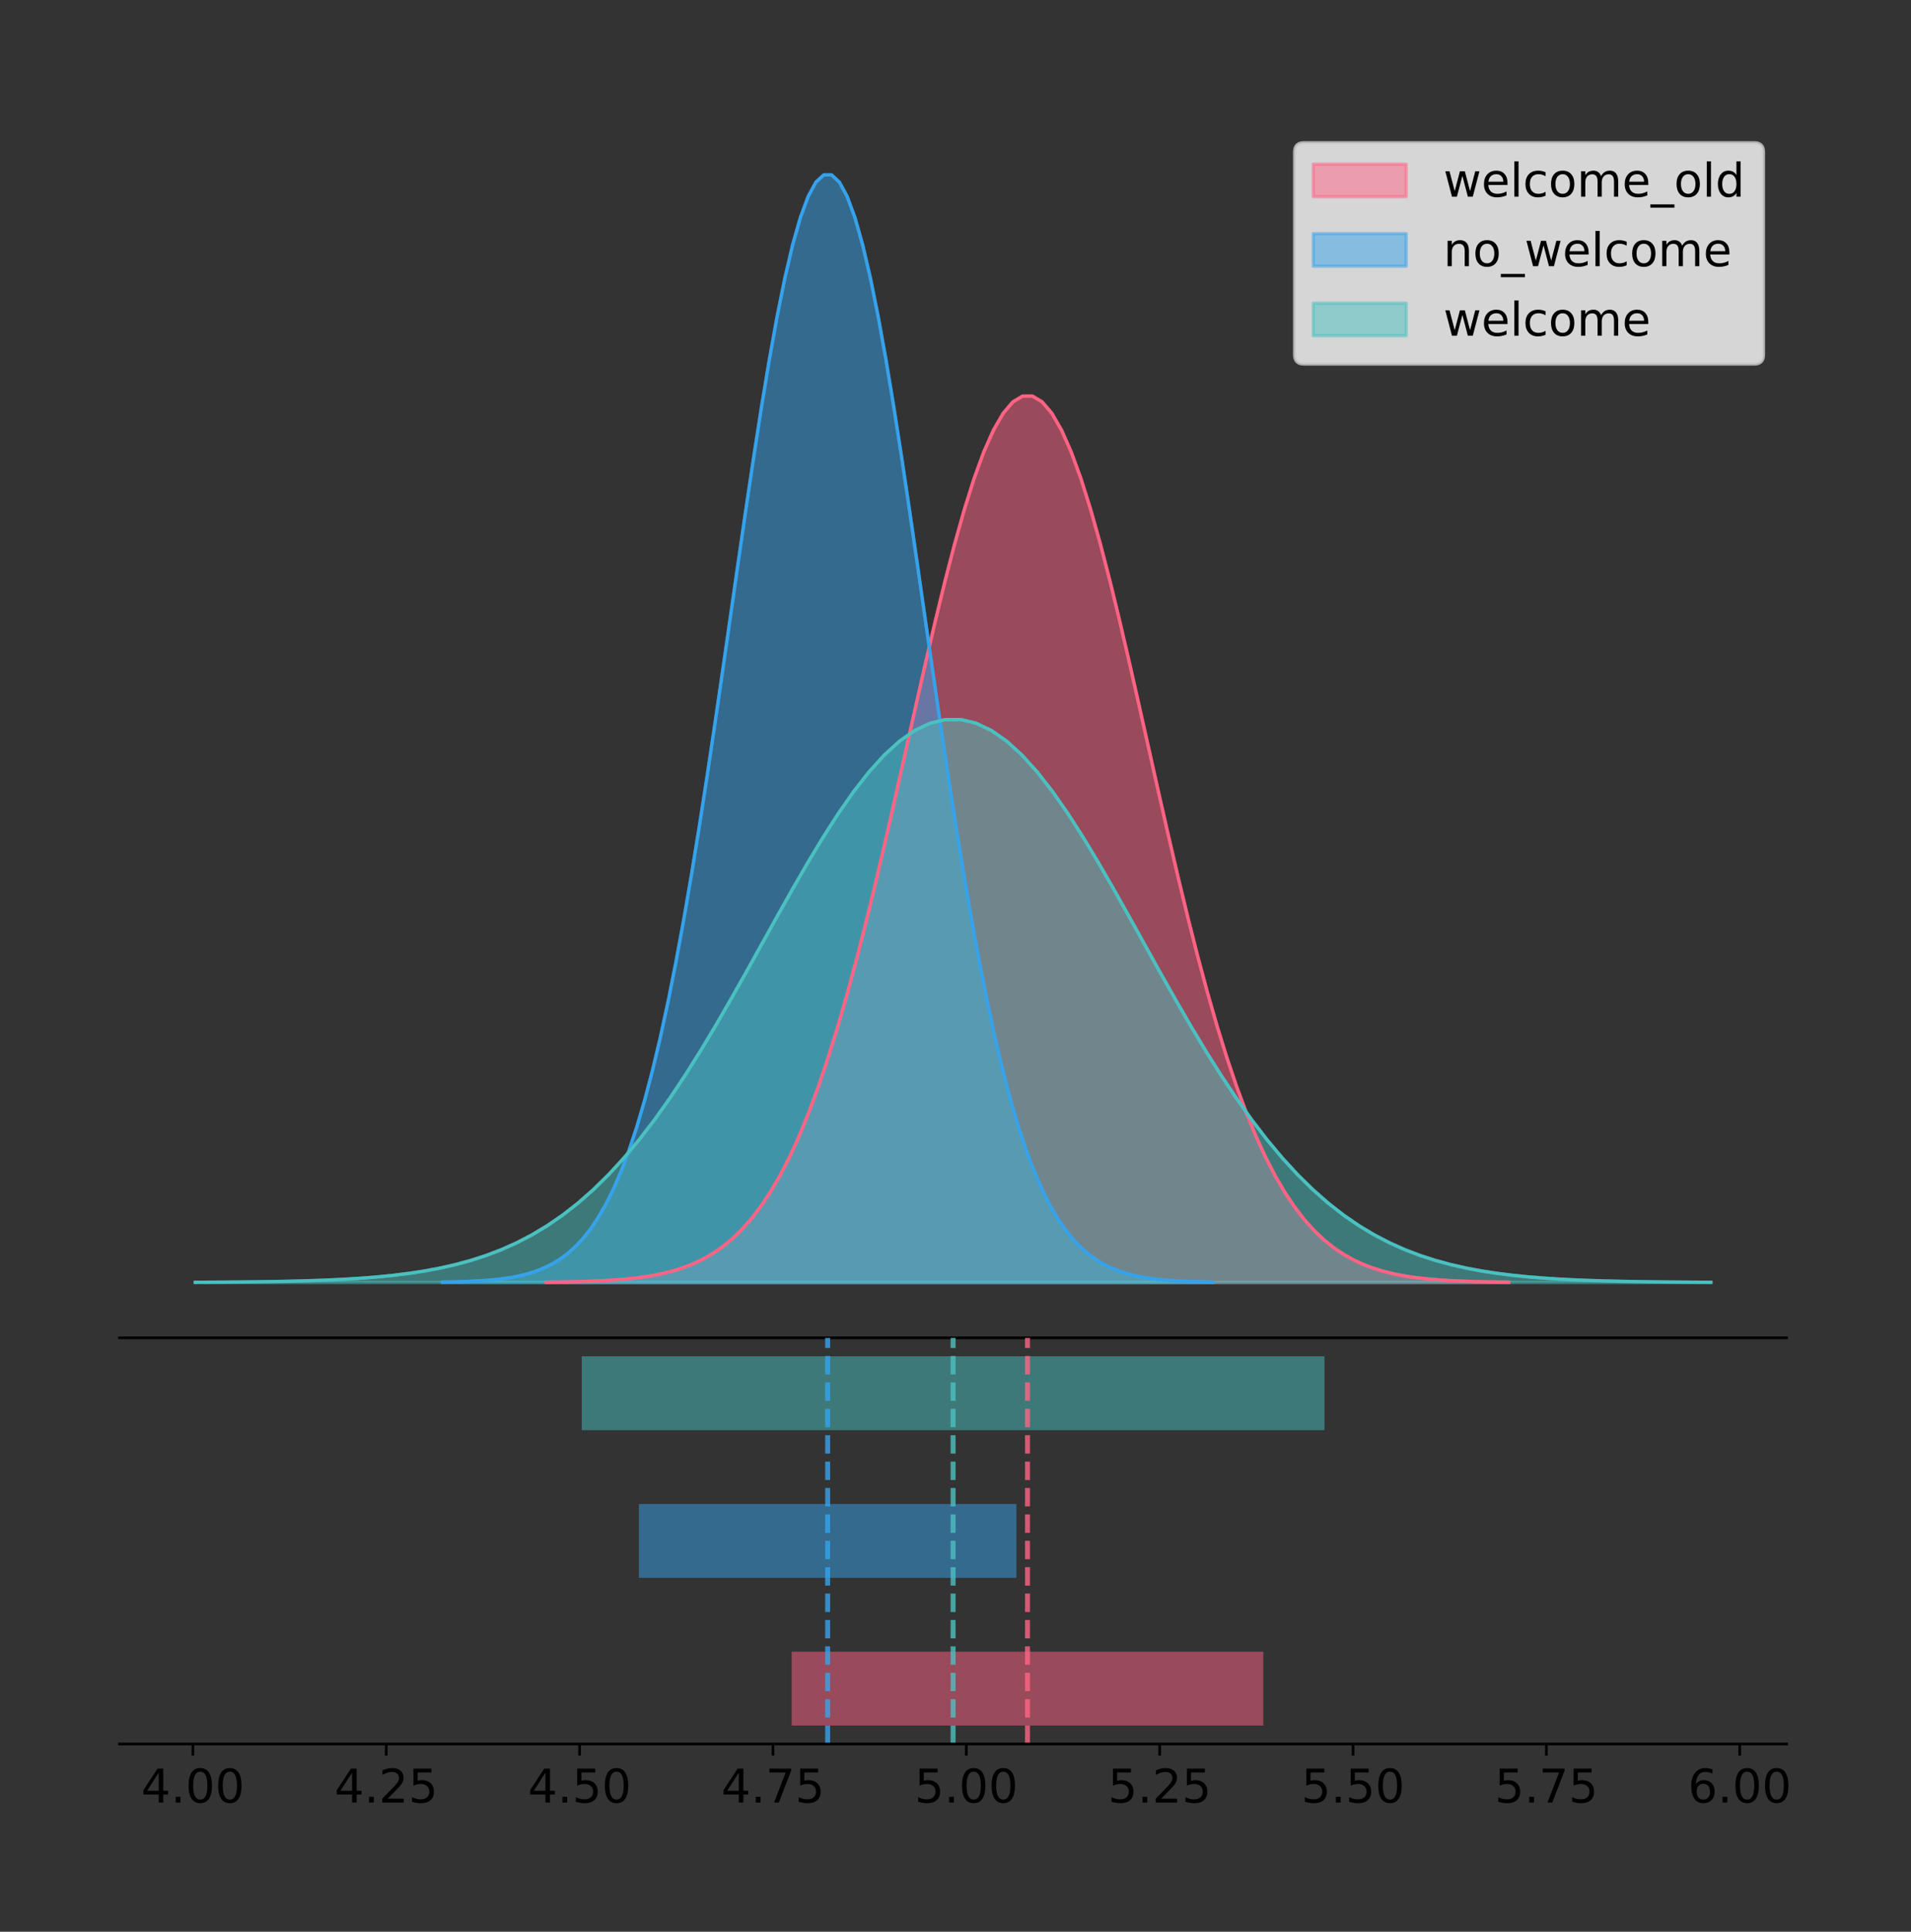 <?xml version="1.0" encoding="utf-8" standalone="no"?>
<!DOCTYPE svg PUBLIC "-//W3C//DTD SVG 1.1//EN"
  "http://www.w3.org/Graphics/SVG/1.1/DTD/svg11.dtd">
<!-- Created with matplotlib (https://matplotlib.org/) -->
<svg height="581.789pt" version="1.1" viewBox="0 0 575.65 581.789" width="575.65pt" xmlns="http://www.w3.org/2000/svg" xmlns:xlink="http://www.w3.org/1999/xlink">
 <rect x="0" y="0" width="575.65" height="581.789" fill="#333333" stroke="none"/>
 <defs>
  <style type="text/css">
*{stroke-linecap:butt;stroke-linejoin:round;}
  </style>
 </defs>
 <g id="figure_1">
  <g id="patch_1">
   <path d="M 0 581.789 
L 575.65 581.789 
L 575.65 0 
L 0 0 
z
" style="fill:none;"/>
  </g>
  <g id="axes_1">
   <g id="patch_2">
    <path d="M 36 402.93 
L 538.2 402.93 
L 538.2 36 
L 36 36 
z
" style="fill:none;"/>
   </g>
   <g id="PolyCollection_1">
    <defs>
     <path d="M 164.54 -195.538 
L 164.54 -195.628 
L 167.469 -195.661 
L 170.397 -195.707 
L 173.326 -195.768 
L 176.255 -195.848 
L 179.184 -195.954 
L 182.112 -196.092 
L 185.041 -196.272 
L 187.97 -196.503 
L 190.899 -196.8 
L 193.827 -197.176 
L 196.756 -197.652 
L 199.685 -198.247 
L 202.614 -198.987 
L 205.542 -199.901 
L 208.471 -201.022 
L 211.4 -202.385 
L 214.329 -204.031 
L 217.257 -206.005 
L 220.186 -208.354 
L 223.115 -211.127 
L 226.044 -214.377 
L 228.972 -218.157 
L 231.901 -222.518 
L 234.83 -227.51 
L 237.759 -233.18 
L 240.687 -239.567 
L 243.616 -246.702 
L 246.545 -254.606 
L 249.473 -263.287 
L 252.402 -272.739 
L 255.331 -282.937 
L 258.26 -293.838 
L 261.188 -305.379 
L 264.117 -317.476 
L 267.046 -330.024 
L 269.975 -342.898 
L 272.903 -355.954 
L 275.832 -369.029 
L 278.761 -381.95 
L 281.69 -394.529 
L 284.618 -406.574 
L 287.547 -417.891 
L 290.476 -428.291 
L 293.405 -437.591 
L 296.333 -445.624 
L 299.262 -452.242 
L 302.191 -457.321 
L 305.12 -460.762 
L 308.048 -462.5 
L 310.977 -462.5 
L 313.906 -460.762 
L 316.835 -457.321 
L 319.763 -452.242 
L 322.692 -445.624 
L 325.621 -437.591 
L 328.549 -428.291 
L 331.478 -417.891 
L 334.407 -406.574 
L 337.336 -394.529 
L 340.264 -381.95 
L 343.193 -369.029 
L 346.122 -355.954 
L 349.051 -342.898 
L 351.979 -330.024 
L 354.908 -317.476 
L 357.837 -305.379 
L 360.766 -293.838 
L 363.694 -282.937 
L 366.623 -272.739 
L 369.552 -263.287 
L 372.481 -254.606 
L 375.409 -246.702 
L 378.338 -239.567 
L 381.267 -233.18 
L 384.196 -227.51 
L 387.124 -222.518 
L 390.053 -218.157 
L 392.982 -214.377 
L 395.911 -211.127 
L 398.839 -208.354 
L 401.768 -206.005 
L 404.697 -204.031 
L 407.625 -202.385 
L 410.554 -201.022 
L 413.483 -199.901 
L 416.412 -198.987 
L 419.34 -198.247 
L 422.269 -197.652 
L 425.198 -197.176 
L 428.127 -196.8 
L 431.055 -196.503 
L 433.984 -196.272 
L 436.913 -196.092 
L 439.842 -195.954 
L 442.77 -195.848 
L 445.699 -195.768 
L 448.628 -195.707 
L 451.557 -195.661 
L 454.485 -195.628 
L 454.485 -195.538 
L 454.485 -195.538 
L 451.557 -195.538 
L 448.628 -195.538 
L 445.699 -195.538 
L 442.77 -195.538 
L 439.842 -195.538 
L 436.913 -195.538 
L 433.984 -195.538 
L 431.055 -195.538 
L 428.127 -195.538 
L 425.198 -195.538 
L 422.269 -195.538 
L 419.34 -195.538 
L 416.412 -195.538 
L 413.483 -195.538 
L 410.554 -195.538 
L 407.625 -195.538 
L 404.697 -195.538 
L 401.768 -195.538 
L 398.839 -195.538 
L 395.911 -195.538 
L 392.982 -195.538 
L 390.053 -195.538 
L 387.124 -195.538 
L 384.196 -195.538 
L 381.267 -195.538 
L 378.338 -195.538 
L 375.409 -195.538 
L 372.481 -195.538 
L 369.552 -195.538 
L 366.623 -195.538 
L 363.694 -195.538 
L 360.766 -195.538 
L 357.837 -195.538 
L 354.908 -195.538 
L 351.979 -195.538 
L 349.051 -195.538 
L 346.122 -195.538 
L 343.193 -195.538 
L 340.264 -195.538 
L 337.336 -195.538 
L 334.407 -195.538 
L 331.478 -195.538 
L 328.549 -195.538 
L 325.621 -195.538 
L 322.692 -195.538 
L 319.763 -195.538 
L 316.835 -195.538 
L 313.906 -195.538 
L 310.977 -195.538 
L 308.048 -195.538 
L 305.12 -195.538 
L 302.191 -195.538 
L 299.262 -195.538 
L 296.333 -195.538 
L 293.405 -195.538 
L 290.476 -195.538 
L 287.547 -195.538 
L 284.618 -195.538 
L 281.69 -195.538 
L 278.761 -195.538 
L 275.832 -195.538 
L 272.903 -195.538 
L 269.975 -195.538 
L 267.046 -195.538 
L 264.117 -195.538 
L 261.188 -195.538 
L 258.26 -195.538 
L 255.331 -195.538 
L 252.402 -195.538 
L 249.473 -195.538 
L 246.545 -195.538 
L 243.616 -195.538 
L 240.687 -195.538 
L 237.759 -195.538 
L 234.83 -195.538 
L 231.901 -195.538 
L 228.972 -195.538 
L 226.044 -195.538 
L 223.115 -195.538 
L 220.186 -195.538 
L 217.257 -195.538 
L 214.329 -195.538 
L 211.4 -195.538 
L 208.471 -195.538 
L 205.542 -195.538 
L 202.614 -195.538 
L 199.685 -195.538 
L 196.756 -195.538 
L 193.827 -195.538 
L 190.899 -195.538 
L 187.97 -195.538 
L 185.041 -195.538 
L 182.112 -195.538 
L 179.184 -195.538 
L 176.255 -195.538 
L 173.326 -195.538 
L 170.397 -195.538 
L 167.469 -195.538 
L 164.54 -195.538 
z
" id="me713d11822" style="stroke:#ff6384;stroke-opacity:0.5;"/>
    </defs>
    <g clip-path="url(#p5ca8e17d39)">
     <use style="fill:#ff6384;fill-opacity:0.5;stroke:#ff6384;stroke-opacity:0.5;" x="0" xlink:href="#me713d11822" y="581.789"/>
    </g>
   </g>
   <g id="PolyCollection_2">
    <defs>
     <path d="M 133.288 -195.538 
L 133.288 -195.65 
L 135.632 -195.692 
L 137.975 -195.749 
L 140.319 -195.825 
L 142.663 -195.925 
L 145.007 -196.058 
L 147.351 -196.23 
L 149.695 -196.455 
L 152.039 -196.744 
L 154.383 -197.115 
L 156.727 -197.585 
L 159.071 -198.179 
L 161.414 -198.923 
L 163.758 -199.848 
L 166.102 -200.99 
L 168.446 -202.39 
L 170.79 -204.093 
L 173.134 -206.151 
L 175.478 -208.617 
L 177.822 -211.552 
L 180.166 -215.017 
L 182.51 -219.078 
L 184.853 -223.801 
L 187.197 -229.25 
L 189.541 -235.488 
L 191.885 -242.572 
L 194.229 -250.552 
L 196.573 -259.468 
L 198.917 -269.344 
L 201.261 -280.192 
L 203.605 -292.002 
L 205.949 -304.744 
L 208.292 -318.365 
L 210.636 -332.786 
L 212.98 -347.901 
L 215.324 -363.58 
L 217.668 -379.667 
L 220.012 -395.98 
L 222.356 -412.318 
L 224.7 -428.462 
L 227.044 -444.18 
L 229.388 -459.23 
L 231.731 -473.372 
L 234.075 -486.366 
L 236.419 -497.987 
L 238.763 -508.025 
L 241.107 -516.294 
L 243.451 -522.64 
L 245.795 -526.94 
L 248.139 -529.111 
L 250.483 -529.111 
L 252.827 -526.94 
L 255.17 -522.64 
L 257.514 -516.294 
L 259.858 -508.025 
L 262.202 -497.987 
L 264.546 -486.366 
L 266.89 -473.372 
L 269.234 -459.23 
L 271.578 -444.18 
L 273.922 -428.462 
L 276.266 -412.318 
L 278.609 -395.98 
L 280.953 -379.667 
L 283.297 -363.58 
L 285.641 -347.901 
L 287.985 -332.786 
L 290.329 -318.365 
L 292.673 -304.744 
L 295.017 -292.002 
L 297.361 -280.192 
L 299.705 -269.344 
L 302.048 -259.468 
L 304.392 -250.552 
L 306.736 -242.572 
L 309.08 -235.488 
L 311.424 -229.25 
L 313.768 -223.801 
L 316.112 -219.078 
L 318.456 -215.017 
L 320.8 -211.552 
L 323.144 -208.617 
L 325.487 -206.151 
L 327.831 -204.093 
L 330.175 -202.39 
L 332.519 -200.99 
L 334.863 -199.848 
L 337.207 -198.923 
L 339.551 -198.179 
L 341.895 -197.585 
L 344.239 -197.115 
L 346.583 -196.744 
L 348.926 -196.455 
L 351.27 -196.23 
L 353.614 -196.058 
L 355.958 -195.925 
L 358.302 -195.825 
L 360.646 -195.749 
L 362.99 -195.692 
L 365.334 -195.65 
L 365.334 -195.538 
L 365.334 -195.538 
L 362.99 -195.538 
L 360.646 -195.538 
L 358.302 -195.538 
L 355.958 -195.538 
L 353.614 -195.538 
L 351.27 -195.538 
L 348.926 -195.538 
L 346.583 -195.538 
L 344.239 -195.538 
L 341.895 -195.538 
L 339.551 -195.538 
L 337.207 -195.538 
L 334.863 -195.538 
L 332.519 -195.538 
L 330.175 -195.538 
L 327.831 -195.538 
L 325.487 -195.538 
L 323.144 -195.538 
L 320.8 -195.538 
L 318.456 -195.538 
L 316.112 -195.538 
L 313.768 -195.538 
L 311.424 -195.538 
L 309.08 -195.538 
L 306.736 -195.538 
L 304.392 -195.538 
L 302.048 -195.538 
L 299.705 -195.538 
L 297.361 -195.538 
L 295.017 -195.538 
L 292.673 -195.538 
L 290.329 -195.538 
L 287.985 -195.538 
L 285.641 -195.538 
L 283.297 -195.538 
L 280.953 -195.538 
L 278.609 -195.538 
L 276.266 -195.538 
L 273.922 -195.538 
L 271.578 -195.538 
L 269.234 -195.538 
L 266.89 -195.538 
L 264.546 -195.538 
L 262.202 -195.538 
L 259.858 -195.538 
L 257.514 -195.538 
L 255.17 -195.538 
L 252.827 -195.538 
L 250.483 -195.538 
L 248.139 -195.538 
L 245.795 -195.538 
L 243.451 -195.538 
L 241.107 -195.538 
L 238.763 -195.538 
L 236.419 -195.538 
L 234.075 -195.538 
L 231.731 -195.538 
L 229.388 -195.538 
L 227.044 -195.538 
L 224.7 -195.538 
L 222.356 -195.538 
L 220.012 -195.538 
L 217.668 -195.538 
L 215.324 -195.538 
L 212.98 -195.538 
L 210.636 -195.538 
L 208.292 -195.538 
L 205.949 -195.538 
L 203.605 -195.538 
L 201.261 -195.538 
L 198.917 -195.538 
L 196.573 -195.538 
L 194.229 -195.538 
L 191.885 -195.538 
L 189.541 -195.538 
L 187.197 -195.538 
L 184.853 -195.538 
L 182.51 -195.538 
L 180.166 -195.538 
L 177.822 -195.538 
L 175.478 -195.538 
L 173.134 -195.538 
L 170.79 -195.538 
L 168.446 -195.538 
L 166.102 -195.538 
L 163.758 -195.538 
L 161.414 -195.538 
L 159.071 -195.538 
L 156.727 -195.538 
L 154.383 -195.538 
L 152.039 -195.538 
L 149.695 -195.538 
L 147.351 -195.538 
L 145.007 -195.538 
L 142.663 -195.538 
L 140.319 -195.538 
L 137.975 -195.538 
L 135.632 -195.538 
L 133.288 -195.538 
z
" id="mb484fd3ee3" style="stroke:#36a2eb;stroke-opacity:0.5;"/>
    </defs>
    <g clip-path="url(#p5ca8e17d39)">
     <use style="fill:#36a2eb;fill-opacity:0.5;stroke:#36a2eb;stroke-opacity:0.5;" x="0" xlink:href="#mb484fd3ee3" y="581.789"/>
    </g>
   </g>
   <g id="PolyCollection_3">
    <defs>
     <path d="M 58.827 -195.538 
L 58.827 -195.595 
L 63.439 -195.616 
L 68.05 -195.645 
L 72.662 -195.684 
L 77.274 -195.735 
L 81.885 -195.802 
L 86.497 -195.89 
L 91.108 -196.004 
L 95.72 -196.151 
L 100.331 -196.339 
L 104.943 -196.579 
L 109.555 -196.88 
L 114.166 -197.258 
L 118.778 -197.729 
L 123.389 -198.309 
L 128.001 -199.021 
L 132.612 -199.886 
L 137.224 -200.932 
L 141.836 -202.186 
L 146.447 -203.677 
L 151.059 -205.438 
L 155.67 -207.503 
L 160.282 -209.903 
L 164.893 -212.673 
L 169.505 -215.843 
L 174.117 -219.444 
L 178.728 -223.5 
L 183.34 -228.031 
L 187.951 -233.051 
L 192.563 -238.565 
L 197.174 -244.567 
L 201.786 -251.044 
L 206.398 -257.967 
L 211.009 -265.296 
L 215.621 -272.979 
L 220.232 -280.948 
L 224.844 -289.124 
L 229.455 -297.416 
L 234.067 -305.72 
L 238.679 -313.925 
L 243.29 -321.914 
L 247.902 -329.564 
L 252.513 -336.751 
L 257.125 -343.356 
L 261.736 -349.262 
L 266.348 -354.364 
L 270.96 -358.567 
L 275.571 -361.792 
L 280.183 -363.978 
L 284.794 -365.081 
L 289.406 -365.081 
L 294.017 -363.978 
L 298.629 -361.792 
L 303.24 -358.567 
L 307.852 -354.364 
L 312.464 -349.262 
L 317.075 -343.356 
L 321.687 -336.751 
L 326.298 -329.564 
L 330.91 -321.914 
L 335.521 -313.925 
L 340.133 -305.72 
L 344.745 -297.416 
L 349.356 -289.124 
L 353.968 -280.948 
L 358.579 -272.979 
L 363.191 -265.296 
L 367.802 -257.967 
L 372.414 -251.044 
L 377.026 -244.567 
L 381.637 -238.565 
L 386.249 -233.051 
L 390.86 -228.031 
L 395.472 -223.5 
L 400.083 -219.444 
L 404.695 -215.843 
L 409.307 -212.673 
L 413.918 -209.903 
L 418.53 -207.503 
L 423.141 -205.438 
L 427.753 -203.677 
L 432.364 -202.186 
L 436.976 -200.932 
L 441.588 -199.886 
L 446.199 -199.021 
L 450.811 -198.309 
L 455.422 -197.729 
L 460.034 -197.258 
L 464.645 -196.88 
L 469.257 -196.579 
L 473.869 -196.339 
L 478.48 -196.151 
L 483.092 -196.004 
L 487.703 -195.89 
L 492.315 -195.802 
L 496.926 -195.735 
L 501.538 -195.684 
L 506.15 -195.645 
L 510.761 -195.616 
L 515.373 -195.595 
L 515.373 -195.538 
L 515.373 -195.538 
L 510.761 -195.538 
L 506.15 -195.538 
L 501.538 -195.538 
L 496.926 -195.538 
L 492.315 -195.538 
L 487.703 -195.538 
L 483.092 -195.538 
L 478.48 -195.538 
L 473.869 -195.538 
L 469.257 -195.538 
L 464.645 -195.538 
L 460.034 -195.538 
L 455.422 -195.538 
L 450.811 -195.538 
L 446.199 -195.538 
L 441.588 -195.538 
L 436.976 -195.538 
L 432.364 -195.538 
L 427.753 -195.538 
L 423.141 -195.538 
L 418.53 -195.538 
L 413.918 -195.538 
L 409.307 -195.538 
L 404.695 -195.538 
L 400.083 -195.538 
L 395.472 -195.538 
L 390.86 -195.538 
L 386.249 -195.538 
L 381.637 -195.538 
L 377.026 -195.538 
L 372.414 -195.538 
L 367.802 -195.538 
L 363.191 -195.538 
L 358.579 -195.538 
L 353.968 -195.538 
L 349.356 -195.538 
L 344.745 -195.538 
L 340.133 -195.538 
L 335.521 -195.538 
L 330.91 -195.538 
L 326.298 -195.538 
L 321.687 -195.538 
L 317.075 -195.538 
L 312.464 -195.538 
L 307.852 -195.538 
L 303.24 -195.538 
L 298.629 -195.538 
L 294.017 -195.538 
L 289.406 -195.538 
L 284.794 -195.538 
L 280.183 -195.538 
L 275.571 -195.538 
L 270.96 -195.538 
L 266.348 -195.538 
L 261.736 -195.538 
L 257.125 -195.538 
L 252.513 -195.538 
L 247.902 -195.538 
L 243.29 -195.538 
L 238.679 -195.538 
L 234.067 -195.538 
L 229.455 -195.538 
L 224.844 -195.538 
L 220.232 -195.538 
L 215.621 -195.538 
L 211.009 -195.538 
L 206.398 -195.538 
L 201.786 -195.538 
L 197.174 -195.538 
L 192.563 -195.538 
L 187.951 -195.538 
L 183.34 -195.538 
L 178.728 -195.538 
L 174.117 -195.538 
L 169.505 -195.538 
L 164.893 -195.538 
L 160.282 -195.538 
L 155.67 -195.538 
L 151.059 -195.538 
L 146.447 -195.538 
L 141.836 -195.538 
L 137.224 -195.538 
L 132.612 -195.538 
L 128.001 -195.538 
L 123.389 -195.538 
L 118.778 -195.538 
L 114.166 -195.538 
L 109.555 -195.538 
L 104.943 -195.538 
L 100.331 -195.538 
L 95.72 -195.538 
L 91.108 -195.538 
L 86.497 -195.538 
L 81.885 -195.538 
L 77.274 -195.538 
L 72.662 -195.538 
L 68.05 -195.538 
L 63.439 -195.538 
L 58.827 -195.538 
z
" id="me718aa32af" style="stroke:#4bc0c0;stroke-opacity:0.5;"/>
    </defs>
    <g clip-path="url(#p5ca8e17d39)">
     <use style="fill:#4bc0c0;fill-opacity:0.5;stroke:#4bc0c0;stroke-opacity:0.5;" x="0" xlink:href="#me718aa32af" y="581.789"/>
    </g>
   </g>
   <g id="line2d_1">
    <path clip-path="url(#p5ca8e17d39)" d="M 164.54 386.162 
L 167.469 386.128 
L 170.397 386.083 
L 173.326 386.022 
L 176.255 385.941 
L 179.184 385.836 
L 182.112 385.697 
L 185.041 385.518 
L 187.97 385.286 
L 190.899 384.99 
L 193.827 384.613 
L 196.756 384.138 
L 199.685 383.542 
L 202.614 382.802 
L 205.542 381.888 
L 208.471 380.768 
L 211.4 379.404 
L 214.329 377.758 
L 217.257 375.784 
L 220.186 373.436 
L 223.115 370.662 
L 226.044 367.412 
L 228.972 363.632 
L 231.901 359.271 
L 234.83 354.279 
L 237.759 348.609 
L 240.687 342.223 
L 243.616 335.088 
L 246.545 327.183 
L 249.473 318.502 
L 252.402 309.05 
L 255.331 298.852 
L 258.26 287.951 
L 261.188 276.411 
L 264.117 264.314 
L 267.046 251.765 
L 269.975 238.891 
L 272.903 225.836 
L 275.832 212.76 
L 278.761 199.84 
L 281.69 187.261 
L 284.618 175.216 
L 287.547 163.898 
L 290.476 153.499 
L 293.405 144.199 
L 296.333 136.165 
L 299.262 129.547 
L 302.191 124.469 
L 305.12 121.027 
L 308.048 119.29 
L 310.977 119.29 
L 313.906 121.027 
L 316.835 124.469 
L 319.763 129.547 
L 322.692 136.165 
L 325.621 144.199 
L 328.549 153.499 
L 331.478 163.898 
L 334.407 175.216 
L 337.336 187.261 
L 340.264 199.84 
L 343.193 212.76 
L 346.122 225.836 
L 349.051 238.891 
L 351.979 251.765 
L 354.908 264.314 
L 357.837 276.411 
L 360.766 287.951 
L 363.694 298.852 
L 366.623 309.05 
L 369.552 318.502 
L 372.481 327.183 
L 375.409 335.088 
L 378.338 342.223 
L 381.267 348.609 
L 384.196 354.279 
L 387.124 359.271 
L 390.053 363.632 
L 392.982 367.412 
L 395.911 370.662 
L 398.839 373.436 
L 401.768 375.784 
L 404.697 377.758 
L 407.625 379.404 
L 410.554 380.768 
L 413.483 381.888 
L 416.412 382.802 
L 419.34 383.542 
L 422.269 384.138 
L 425.198 384.613 
L 428.127 384.99 
L 431.055 385.286 
L 433.984 385.518 
L 436.913 385.697 
L 439.842 385.836 
L 442.77 385.941 
L 445.699 386.022 
L 448.628 386.083 
L 451.557 386.128 
L 454.485 386.162 
" style="fill:none;stroke:#ff6384;stroke-linecap:square;"/>
   </g>
   <g id="line2d_2">
    <path clip-path="url(#p5ca8e17d39)" d="M 133.288 386.139 
L 135.632 386.097 
L 137.975 386.04 
L 140.319 385.965 
L 142.663 385.864 
L 145.007 385.732 
L 147.351 385.559 
L 149.695 385.334 
L 152.039 385.045 
L 154.383 384.675 
L 156.727 384.204 
L 159.071 383.61 
L 161.414 382.867 
L 163.758 381.941 
L 166.102 380.799 
L 168.446 379.399 
L 170.79 377.696 
L 173.134 375.639 
L 175.478 373.172 
L 177.822 370.238 
L 180.166 366.772 
L 182.51 362.711 
L 184.853 357.989 
L 187.197 352.539 
L 189.541 346.301 
L 191.885 339.217 
L 194.229 331.237 
L 196.573 322.322 
L 198.917 312.445 
L 201.261 301.597 
L 203.605 289.787 
L 205.949 277.045 
L 208.292 263.424 
L 210.636 249.004 
L 212.98 233.888 
L 215.324 218.209 
L 217.668 202.123 
L 220.012 185.809 
L 222.356 169.471 
L 224.7 153.327 
L 227.044 137.61 
L 229.388 122.559 
L 231.731 108.418 
L 234.075 95.423 
L 236.419 83.803 
L 238.763 73.765 
L 241.107 65.495 
L 243.451 59.15 
L 245.795 54.85 
L 248.139 52.679 
L 250.483 52.679 
L 252.827 54.85 
L 255.17 59.15 
L 257.514 65.495 
L 259.858 73.765 
L 262.202 83.803 
L 264.546 95.423 
L 266.89 108.418 
L 269.234 122.559 
L 271.578 137.61 
L 273.922 153.327 
L 276.266 169.471 
L 278.609 185.809 
L 280.953 202.123 
L 283.297 218.209 
L 285.641 233.888 
L 287.985 249.004 
L 290.329 263.424 
L 292.673 277.045 
L 295.017 289.787 
L 297.361 301.597 
L 299.705 312.445 
L 302.048 322.322 
L 304.392 331.237 
L 306.736 339.217 
L 309.08 346.301 
L 311.424 352.539 
L 313.768 357.989 
L 316.112 362.711 
L 318.456 366.772 
L 320.8 370.238 
L 323.144 373.172 
L 325.487 375.639 
L 327.831 377.696 
L 330.175 379.399 
L 332.519 380.799 
L 334.863 381.941 
L 337.207 382.867 
L 339.551 383.61 
L 341.895 384.204 
L 344.239 384.675 
L 346.583 385.045 
L 348.926 385.334 
L 351.27 385.559 
L 353.614 385.732 
L 355.958 385.864 
L 358.302 385.965 
L 360.646 386.04 
L 362.99 386.097 
L 365.334 386.139 
" style="fill:none;stroke:#36a2eb;stroke-linecap:square;"/>
   </g>
   <g id="line2d_3">
    <path clip-path="url(#p5ca8e17d39)" d="M 58.827 386.194 
L 63.439 386.173 
L 68.05 386.144 
L 72.662 386.106 
L 77.274 386.055 
L 81.885 385.987 
L 86.497 385.899 
L 91.108 385.785 
L 95.72 385.638 
L 100.331 385.45 
L 104.943 385.211 
L 109.555 384.909 
L 114.166 384.531 
L 118.778 384.061 
L 123.389 383.48 
L 128.001 382.769 
L 132.612 381.903 
L 137.224 380.857 
L 141.836 379.604 
L 146.447 378.112 
L 151.059 376.351 
L 155.67 374.287 
L 160.282 371.886 
L 164.893 369.117 
L 169.505 365.946 
L 174.117 362.345 
L 178.728 358.289 
L 183.34 353.758 
L 187.951 348.738 
L 192.563 343.225 
L 197.174 337.222 
L 201.786 330.746 
L 206.398 323.823 
L 211.009 316.493 
L 215.621 308.81 
L 220.232 300.841 
L 224.844 292.665 
L 229.455 284.374 
L 234.067 276.07 
L 238.679 267.864 
L 243.29 259.875 
L 247.902 252.226 
L 252.513 245.038 
L 257.125 238.434 
L 261.736 232.527 
L 266.348 227.425 
L 270.96 223.222 
L 275.571 219.997 
L 280.183 217.812 
L 284.794 216.708 
L 289.406 216.708 
L 294.017 217.812 
L 298.629 219.997 
L 303.24 223.222 
L 307.852 227.425 
L 312.464 232.527 
L 317.075 238.434 
L 321.687 245.038 
L 326.298 252.226 
L 330.91 259.875 
L 335.521 267.864 
L 340.133 276.07 
L 344.745 284.374 
L 349.356 292.665 
L 353.968 300.841 
L 358.579 308.81 
L 363.191 316.493 
L 367.802 323.823 
L 372.414 330.746 
L 377.026 337.222 
L 381.637 343.225 
L 386.249 348.738 
L 390.86 353.758 
L 395.472 358.289 
L 400.083 362.345 
L 404.695 365.946 
L 409.307 369.117 
L 413.918 371.886 
L 418.53 374.287 
L 423.141 376.351 
L 427.753 378.112 
L 432.364 379.604 
L 436.976 380.857 
L 441.588 381.903 
L 446.199 382.769 
L 450.811 383.48 
L 455.422 384.061 
L 460.034 384.531 
L 464.645 384.909 
L 469.257 385.211 
L 473.869 385.45 
L 478.48 385.638 
L 483.092 385.785 
L 487.703 385.899 
L 492.315 385.987 
L 496.926 386.055 
L 501.538 386.106 
L 506.15 386.144 
L 510.761 386.173 
L 515.373 386.194 
" style="fill:none;stroke:#4bc0c0;stroke-linecap:square;"/>
   </g>
   <g id="patch_3">
    <path d="M 36 402.93 
L 538.2 402.93 
" style="fill:none;stroke:#000000;stroke-linecap:square;stroke-linejoin:miter;stroke-width:0.8;"/>
   </g>
   <g id="legend_1">
    <g id="patch_4">
     <path d="M 392.788 109.627 
L 528.4 109.627 
Q 531.2 109.627 531.2 106.827 
L 531.2 45.8 
Q 531.2 43 528.4 43 
L 392.788 43 
Q 389.988 43 389.988 45.8 
L 389.988 106.827 
Q 389.988 109.627 392.788 109.627 
z
" style="fill:#ffffff;opacity:0.8;stroke:#cccccc;stroke-linejoin:miter;"/>
    </g>
    <g id="patch_5">
     <path d="M 395.588 59.238 
L 423.588 59.238 
L 423.588 49.438 
L 395.588 49.438 
z
" style="fill:#ff6384;opacity:0.5;stroke:#ff6384;stroke-linejoin:miter;"/>
    </g>
    <g id="text_1">
     <!-- welcome_old -->
     <defs>
      <path d="M 4.203 54.688 
L 13.188 54.688 
L 24.422 12.016 
L 35.594 54.688 
L 46.188 54.688 
L 57.422 12.016 
L 68.609 54.688 
L 77.594 54.688 
L 63.281 0 
L 52.688 0 
L 40.922 44.828 
L 29.109 0 
L 18.5 0 
z
" id="DejaVuSans-119"/>
      <path d="M 56.203 29.594 
L 56.203 25.203 
L 14.891 25.203 
Q 15.484 15.922 20.484 11.062 
Q 25.484 6.203 34.422 6.203 
Q 39.594 6.203 44.453 7.469 
Q 49.312 8.734 54.109 11.281 
L 54.109 2.781 
Q 49.266 0.734 44.188 -0.344 
Q 39.109 -1.422 33.891 -1.422 
Q 20.797 -1.422 13.156 6.188 
Q 5.516 13.812 5.516 26.812 
Q 5.516 40.234 12.766 48.109 
Q 20.016 56 32.328 56 
Q 43.359 56 49.781 48.891 
Q 56.203 41.797 56.203 29.594 
z
M 47.219 32.234 
Q 47.125 39.594 43.094 43.984 
Q 39.062 48.391 32.422 48.391 
Q 24.906 48.391 20.391 44.141 
Q 15.875 39.891 15.188 32.172 
z
" id="DejaVuSans-101"/>
      <path d="M 9.422 75.984 
L 18.406 75.984 
L 18.406 0 
L 9.422 0 
z
" id="DejaVuSans-108"/>
      <path d="M 48.781 52.594 
L 48.781 44.188 
Q 44.969 46.297 41.141 47.344 
Q 37.312 48.391 33.406 48.391 
Q 24.656 48.391 19.812 42.844 
Q 14.984 37.312 14.984 27.297 
Q 14.984 17.281 19.812 11.734 
Q 24.656 6.203 33.406 6.203 
Q 37.312 6.203 41.141 7.25 
Q 44.969 8.297 48.781 10.406 
L 48.781 2.094 
Q 45.016 0.344 40.984 -0.531 
Q 36.969 -1.422 32.422 -1.422 
Q 20.062 -1.422 12.781 6.344 
Q 5.516 14.109 5.516 27.297 
Q 5.516 40.672 12.859 48.328 
Q 20.219 56 33.016 56 
Q 37.156 56 41.109 55.141 
Q 45.062 54.297 48.781 52.594 
z
" id="DejaVuSans-99"/>
      <path d="M 30.609 48.391 
Q 23.391 48.391 19.188 42.75 
Q 14.984 37.109 14.984 27.297 
Q 14.984 17.484 19.156 11.844 
Q 23.344 6.203 30.609 6.203 
Q 37.797 6.203 41.984 11.859 
Q 46.188 17.531 46.188 27.297 
Q 46.188 37.016 41.984 42.703 
Q 37.797 48.391 30.609 48.391 
z
M 30.609 56 
Q 42.328 56 49.016 48.375 
Q 55.719 40.766 55.719 27.297 
Q 55.719 13.875 49.016 6.219 
Q 42.328 -1.422 30.609 -1.422 
Q 18.844 -1.422 12.172 6.219 
Q 5.516 13.875 5.516 27.297 
Q 5.516 40.766 12.172 48.375 
Q 18.844 56 30.609 56 
z
" id="DejaVuSans-111"/>
      <path d="M 52 44.188 
Q 55.375 50.25 60.062 53.125 
Q 64.75 56 71.094 56 
Q 79.641 56 84.281 50.016 
Q 88.922 44.047 88.922 33.016 
L 88.922 0 
L 79.891 0 
L 79.891 32.719 
Q 79.891 40.578 77.094 44.375 
Q 74.312 48.188 68.609 48.188 
Q 61.625 48.188 57.562 43.547 
Q 53.516 38.922 53.516 30.906 
L 53.516 0 
L 44.484 0 
L 44.484 32.719 
Q 44.484 40.625 41.703 44.406 
Q 38.922 48.188 33.109 48.188 
Q 26.219 48.188 22.156 43.531 
Q 18.109 38.875 18.109 30.906 
L 18.109 0 
L 9.078 0 
L 9.078 54.688 
L 18.109 54.688 
L 18.109 46.188 
Q 21.188 51.219 25.484 53.609 
Q 29.781 56 35.688 56 
Q 41.656 56 45.828 52.969 
Q 50 49.953 52 44.188 
z
" id="DejaVuSans-109"/>
      <path d="M 50.984 -16.609 
L 50.984 -23.578 
L -0.984 -23.578 
L -0.984 -16.609 
z
" id="DejaVuSans-95"/>
      <path d="M 45.406 46.391 
L 45.406 75.984 
L 54.391 75.984 
L 54.391 0 
L 45.406 0 
L 45.406 8.203 
Q 42.578 3.328 38.25 0.953 
Q 33.938 -1.422 27.875 -1.422 
Q 17.969 -1.422 11.734 6.484 
Q 5.516 14.406 5.516 27.297 
Q 5.516 40.188 11.734 48.094 
Q 17.969 56 27.875 56 
Q 33.938 56 38.25 53.625 
Q 42.578 51.266 45.406 46.391 
z
M 14.797 27.297 
Q 14.797 17.391 18.875 11.75 
Q 22.953 6.109 30.078 6.109 
Q 37.203 6.109 41.297 11.75 
Q 45.406 17.391 45.406 27.297 
Q 45.406 37.203 41.297 42.844 
Q 37.203 48.484 30.078 48.484 
Q 22.953 48.484 18.875 42.844 
Q 14.797 37.203 14.797 27.297 
z
" id="DejaVuSans-100"/>
     </defs>
     <g transform="translate(434.788 59.238)scale(0.14 -0.14)">
      <use xlink:href="#DejaVuSans-119"/>
      <use x="81.787" xlink:href="#DejaVuSans-101"/>
      <use x="143.311" xlink:href="#DejaVuSans-108"/>
      <use x="171.094" xlink:href="#DejaVuSans-99"/>
      <use x="226.074" xlink:href="#DejaVuSans-111"/>
      <use x="287.256" xlink:href="#DejaVuSans-109"/>
      <use x="384.668" xlink:href="#DejaVuSans-101"/>
      <use x="446.191" xlink:href="#DejaVuSans-95"/>
      <use x="496.191" xlink:href="#DejaVuSans-111"/>
      <use x="557.373" xlink:href="#DejaVuSans-108"/>
      <use x="585.156" xlink:href="#DejaVuSans-100"/>
     </g>
    </g>
    <g id="patch_6">
     <path d="M 395.588 80.177 
L 423.588 80.177 
L 423.588 70.377 
L 395.588 70.377 
z
" style="fill:#36a2eb;opacity:0.5;stroke:#36a2eb;stroke-linejoin:miter;"/>
    </g>
    <g id="text_2">
     <!-- no_welcome -->
     <defs>
      <path d="M 54.891 33.016 
L 54.891 0 
L 45.906 0 
L 45.906 32.719 
Q 45.906 40.484 42.875 44.328 
Q 39.844 48.188 33.797 48.188 
Q 26.516 48.188 22.312 43.547 
Q 18.109 38.922 18.109 30.906 
L 18.109 0 
L 9.078 0 
L 9.078 54.688 
L 18.109 54.688 
L 18.109 46.188 
Q 21.344 51.125 25.703 53.562 
Q 30.078 56 35.797 56 
Q 45.219 56 50.047 50.172 
Q 54.891 44.344 54.891 33.016 
z
" id="DejaVuSans-110"/>
     </defs>
     <g transform="translate(434.788 80.177)scale(0.14 -0.14)">
      <use xlink:href="#DejaVuSans-110"/>
      <use x="63.379" xlink:href="#DejaVuSans-111"/>
      <use x="124.561" xlink:href="#DejaVuSans-95"/>
      <use x="174.561" xlink:href="#DejaVuSans-119"/>
      <use x="256.348" xlink:href="#DejaVuSans-101"/>
      <use x="317.871" xlink:href="#DejaVuSans-108"/>
      <use x="345.654" xlink:href="#DejaVuSans-99"/>
      <use x="400.635" xlink:href="#DejaVuSans-111"/>
      <use x="461.816" xlink:href="#DejaVuSans-109"/>
      <use x="559.229" xlink:href="#DejaVuSans-101"/>
     </g>
    </g>
    <g id="patch_7">
     <path d="M 395.588 101.115 
L 423.588 101.115 
L 423.588 91.315 
L 395.588 91.315 
z
" style="fill:#4bc0c0;opacity:0.5;stroke:#4bc0c0;stroke-linejoin:miter;"/>
    </g>
    <g id="text_3">
     <!-- welcome -->
     <g transform="translate(434.788 101.115)scale(0.14 -0.14)">
      <use xlink:href="#DejaVuSans-119"/>
      <use x="81.787" xlink:href="#DejaVuSans-101"/>
      <use x="143.311" xlink:href="#DejaVuSans-108"/>
      <use x="171.094" xlink:href="#DejaVuSans-99"/>
      <use x="226.074" xlink:href="#DejaVuSans-111"/>
      <use x="287.256" xlink:href="#DejaVuSans-109"/>
      <use x="384.668" xlink:href="#DejaVuSans-101"/>
     </g>
    </g>
   </g>
  </g>
  <g id="axes_2">
   <g id="patch_8">
    <path d="M 36 525.24 
L 538.2 525.24 
L 538.2 402.93 
L 36 402.93 
z
" style="fill:none;"/>
   </g>
   <g id="patch_9">
    <path clip-path="url(#pf22d5f2064)" d="M 238.476 519.68 
L 380.549 519.68 
L 380.549 497.442 
L 238.476 497.442 
z
" style="fill:#ff6384;opacity:0.5;"/>
   </g>
   <g id="patch_10">
    <path clip-path="url(#pf22d5f2064)" d="M 192.459 475.204 
L 306.162 475.204 
L 306.162 452.966 
L 192.459 452.966 
z
" style="fill:#36a2eb;opacity:0.5;"/>
   </g>
   <g id="patch_11">
    <path clip-path="url(#pf22d5f2064)" d="M 175.246 430.728 
L 398.954 430.728 
L 398.954 408.49 
L 175.246 408.49 
z
" style="fill:#4bc0c0;opacity:0.5;"/>
   </g>
   <g id="matplotlib.axis_1">
    <g id="xtick_1">
     <g id="line2d_4">
      <defs>
       <path d="M 0 0 
L 0 3.5 
" id="m252ce85e3f" style="stroke:#000000;stroke-width:0.8;"/>
      </defs>
      <g>
       <use style="stroke:#000000;stroke-width:0.8;" x="58.104" xlink:href="#m252ce85e3f" y="525.24"/>
      </g>
     </g>
     <g id="text_4">
      <!-- 4.00 -->
      <defs>
       <path d="M 37.797 64.312 
L 12.891 25.391 
L 37.797 25.391 
z
M 35.203 72.906 
L 47.609 72.906 
L 47.609 25.391 
L 58.016 25.391 
L 58.016 17.188 
L 47.609 17.188 
L 47.609 0 
L 37.797 0 
L 37.797 17.188 
L 4.891 17.188 
L 4.891 26.703 
z
" id="DejaVuSans-52"/>
       <path d="M 10.688 12.406 
L 21 12.406 
L 21 0 
L 10.688 0 
z
" id="DejaVuSans-46"/>
       <path d="M 31.781 66.406 
Q 24.172 66.406 20.328 58.906 
Q 16.5 51.422 16.5 36.375 
Q 16.5 21.391 20.328 13.891 
Q 24.172 6.391 31.781 6.391 
Q 39.453 6.391 43.281 13.891 
Q 47.125 21.391 47.125 36.375 
Q 47.125 51.422 43.281 58.906 
Q 39.453 66.406 31.781 66.406 
z
M 31.781 74.219 
Q 44.047 74.219 50.516 64.516 
Q 56.984 54.828 56.984 36.375 
Q 56.984 17.969 50.516 8.266 
Q 44.047 -1.422 31.781 -1.422 
Q 19.531 -1.422 13.062 8.266 
Q 6.594 17.969 6.594 36.375 
Q 6.594 54.828 13.062 64.516 
Q 19.531 74.219 31.781 74.219 
z
" id="DejaVuSans-48"/>
      </defs>
      <g transform="translate(42.518 542.878)scale(0.14 -0.14)">
       <use xlink:href="#DejaVuSans-52"/>
       <use x="63.623" xlink:href="#DejaVuSans-46"/>
       <use x="95.41" xlink:href="#DejaVuSans-48"/>
       <use x="159.033" xlink:href="#DejaVuSans-48"/>
      </g>
     </g>
    </g>
    <g id="xtick_2">
     <g id="line2d_5">
      <g>
       <use style="stroke:#000000;stroke-width:0.8;" x="116.349" xlink:href="#m252ce85e3f" y="525.24"/>
      </g>
     </g>
     <g id="text_5">
      <!-- 4.25 -->
      <defs>
       <path d="M 19.188 8.297 
L 53.609 8.297 
L 53.609 0 
L 7.328 0 
L 7.328 8.297 
Q 12.938 14.109 22.625 23.891 
Q 32.328 33.688 34.812 36.531 
Q 39.547 41.844 41.422 45.531 
Q 43.312 49.219 43.312 52.781 
Q 43.312 58.594 39.234 62.25 
Q 35.156 65.922 28.609 65.922 
Q 23.969 65.922 18.812 64.312 
Q 13.672 62.703 7.812 59.422 
L 7.812 69.391 
Q 13.766 71.781 18.938 73 
Q 24.125 74.219 28.422 74.219 
Q 39.75 74.219 46.484 68.547 
Q 53.219 62.891 53.219 53.422 
Q 53.219 48.922 51.531 44.891 
Q 49.859 40.875 45.406 35.406 
Q 44.188 33.984 37.641 27.219 
Q 31.109 20.453 19.188 8.297 
z
" id="DejaVuSans-50"/>
       <path d="M 10.797 72.906 
L 49.516 72.906 
L 49.516 64.594 
L 19.828 64.594 
L 19.828 46.734 
Q 21.969 47.469 24.109 47.828 
Q 26.266 48.188 28.422 48.188 
Q 40.625 48.188 47.75 41.5 
Q 54.891 34.812 54.891 23.391 
Q 54.891 11.625 47.562 5.094 
Q 40.234 -1.422 26.906 -1.422 
Q 22.312 -1.422 17.547 -0.641 
Q 12.797 0.141 7.719 1.703 
L 7.719 11.625 
Q 12.109 9.234 16.797 8.062 
Q 21.484 6.891 26.703 6.891 
Q 35.156 6.891 40.078 11.328 
Q 45.016 15.766 45.016 23.391 
Q 45.016 31 40.078 35.438 
Q 35.156 39.891 26.703 39.891 
Q 22.75 39.891 18.812 39.016 
Q 14.891 38.141 10.797 36.281 
z
" id="DejaVuSans-53"/>
      </defs>
      <g transform="translate(100.763 542.878)scale(0.14 -0.14)">
       <use xlink:href="#DejaVuSans-52"/>
       <use x="63.623" xlink:href="#DejaVuSans-46"/>
       <use x="95.41" xlink:href="#DejaVuSans-50"/>
       <use x="159.033" xlink:href="#DejaVuSans-53"/>
      </g>
     </g>
    </g>
    <g id="xtick_3">
     <g id="line2d_6">
      <g>
       <use style="stroke:#000000;stroke-width:0.8;" x="174.594" xlink:href="#m252ce85e3f" y="525.24"/>
      </g>
     </g>
     <g id="text_6">
      <!-- 4.50 -->
      <g transform="translate(159.008 542.878)scale(0.14 -0.14)">
       <use xlink:href="#DejaVuSans-52"/>
       <use x="63.623" xlink:href="#DejaVuSans-46"/>
       <use x="95.41" xlink:href="#DejaVuSans-53"/>
       <use x="159.033" xlink:href="#DejaVuSans-48"/>
      </g>
     </g>
    </g>
    <g id="xtick_4">
     <g id="line2d_7">
      <g>
       <use style="stroke:#000000;stroke-width:0.8;" x="232.839" xlink:href="#m252ce85e3f" y="525.24"/>
      </g>
     </g>
     <g id="text_7">
      <!-- 4.75 -->
      <defs>
       <path d="M 8.203 72.906 
L 55.078 72.906 
L 55.078 68.703 
L 28.609 0 
L 18.312 0 
L 43.219 64.594 
L 8.203 64.594 
z
" id="DejaVuSans-55"/>
      </defs>
      <g transform="translate(217.253 542.878)scale(0.14 -0.14)">
       <use xlink:href="#DejaVuSans-52"/>
       <use x="63.623" xlink:href="#DejaVuSans-46"/>
       <use x="95.41" xlink:href="#DejaVuSans-55"/>
       <use x="159.033" xlink:href="#DejaVuSans-53"/>
      </g>
     </g>
    </g>
    <g id="xtick_5">
     <g id="line2d_8">
      <g>
       <use style="stroke:#000000;stroke-width:0.8;" x="291.084" xlink:href="#m252ce85e3f" y="525.24"/>
      </g>
     </g>
     <g id="text_8">
      <!-- 5.00 -->
      <g transform="translate(275.498 542.878)scale(0.14 -0.14)">
       <use xlink:href="#DejaVuSans-53"/>
       <use x="63.623" xlink:href="#DejaVuSans-46"/>
       <use x="95.41" xlink:href="#DejaVuSans-48"/>
       <use x="159.033" xlink:href="#DejaVuSans-48"/>
      </g>
     </g>
    </g>
    <g id="xtick_6">
     <g id="line2d_9">
      <g>
       <use style="stroke:#000000;stroke-width:0.8;" x="349.329" xlink:href="#m252ce85e3f" y="525.24"/>
      </g>
     </g>
     <g id="text_9">
      <!-- 5.25 -->
      <g transform="translate(333.743 542.878)scale(0.14 -0.14)">
       <use xlink:href="#DejaVuSans-53"/>
       <use x="63.623" xlink:href="#DejaVuSans-46"/>
       <use x="95.41" xlink:href="#DejaVuSans-50"/>
       <use x="159.033" xlink:href="#DejaVuSans-53"/>
      </g>
     </g>
    </g>
    <g id="xtick_7">
     <g id="line2d_10">
      <g>
       <use style="stroke:#000000;stroke-width:0.8;" x="407.574" xlink:href="#m252ce85e3f" y="525.24"/>
      </g>
     </g>
     <g id="text_10">
      <!-- 5.50 -->
      <g transform="translate(391.988 542.878)scale(0.14 -0.14)">
       <use xlink:href="#DejaVuSans-53"/>
       <use x="63.623" xlink:href="#DejaVuSans-46"/>
       <use x="95.41" xlink:href="#DejaVuSans-53"/>
       <use x="159.033" xlink:href="#DejaVuSans-48"/>
      </g>
     </g>
    </g>
    <g id="xtick_8">
     <g id="line2d_11">
      <g>
       <use style="stroke:#000000;stroke-width:0.8;" x="465.819" xlink:href="#m252ce85e3f" y="525.24"/>
      </g>
     </g>
     <g id="text_11">
      <!-- 5.75 -->
      <g transform="translate(450.233 542.878)scale(0.14 -0.14)">
       <use xlink:href="#DejaVuSans-53"/>
       <use x="63.623" xlink:href="#DejaVuSans-46"/>
       <use x="95.41" xlink:href="#DejaVuSans-55"/>
       <use x="159.033" xlink:href="#DejaVuSans-53"/>
      </g>
     </g>
    </g>
    <g id="xtick_9">
     <g id="line2d_12">
      <g>
       <use style="stroke:#000000;stroke-width:0.8;" x="524.064" xlink:href="#m252ce85e3f" y="525.24"/>
      </g>
     </g>
     <g id="text_12">
      <!-- 6.00 -->
      <defs>
       <path d="M 33.016 40.375 
Q 26.375 40.375 22.484 35.828 
Q 18.609 31.297 18.609 23.391 
Q 18.609 15.531 22.484 10.953 
Q 26.375 6.391 33.016 6.391 
Q 39.656 6.391 43.531 10.953 
Q 47.406 15.531 47.406 23.391 
Q 47.406 31.297 43.531 35.828 
Q 39.656 40.375 33.016 40.375 
z
M 52.594 71.297 
L 52.594 62.312 
Q 48.875 64.062 45.094 64.984 
Q 41.312 65.922 37.594 65.922 
Q 27.828 65.922 22.672 59.328 
Q 17.531 52.734 16.797 39.406 
Q 19.672 43.656 24.016 45.922 
Q 28.375 48.188 33.594 48.188 
Q 44.578 48.188 50.953 41.516 
Q 57.328 34.859 57.328 23.391 
Q 57.328 12.156 50.688 5.359 
Q 44.047 -1.422 33.016 -1.422 
Q 20.359 -1.422 13.672 8.266 
Q 6.984 17.969 6.984 36.375 
Q 6.984 53.656 15.188 63.938 
Q 23.391 74.219 37.203 74.219 
Q 40.922 74.219 44.703 73.484 
Q 48.484 72.75 52.594 71.297 
z
" id="DejaVuSans-54"/>
      </defs>
      <g transform="translate(508.478 542.878)scale(0.14 -0.14)">
       <use xlink:href="#DejaVuSans-54"/>
       <use x="63.623" xlink:href="#DejaVuSans-46"/>
       <use x="95.41" xlink:href="#DejaVuSans-48"/>
       <use x="159.033" xlink:href="#DejaVuSans-48"/>
      </g>
     </g>
    </g>
   </g>
   <g id="line2d_13">
    <path clip-path="url(#pf22d5f2064)" d="M 309.513 525.24 
L 309.513 402.93 
" style="fill:none;stroke:#ff6384;stroke-dasharray:5.55,2.4;stroke-dashoffset:0;stroke-opacity:0.8;stroke-width:1.5;"/>
   </g>
   <g id="line2d_14">
    <path clip-path="url(#pf22d5f2064)" d="M 249.311 525.24 
L 249.311 402.93 
" style="fill:none;stroke:#36a2eb;stroke-dasharray:5.55,2.4;stroke-dashoffset:0;stroke-opacity:0.8;stroke-width:1.5;"/>
   </g>
   <g id="line2d_15">
    <path clip-path="url(#pf22d5f2064)" d="M 287.1 525.24 
L 287.1 402.93 
" style="fill:none;stroke:#4bc0c0;stroke-dasharray:5.55,2.4;stroke-dashoffset:0;stroke-opacity:0.8;stroke-width:1.5;"/>
   </g>
   <g id="patch_12">
    <path d="M 36 525.24 
L 538.2 525.24 
" style="fill:none;stroke:#000000;stroke-linecap:square;stroke-linejoin:miter;stroke-width:0.8;"/>
   </g>
  </g>
 </g>
 <defs>
  <clipPath id="p5ca8e17d39">
   <rect height="366.93" width="502.2" x="36" y="36"/>
  </clipPath>
  <clipPath id="pf22d5f2064">
   <rect height="122.31" width="502.2" x="36" y="402.93"/>
  </clipPath>
 </defs>
</svg>

